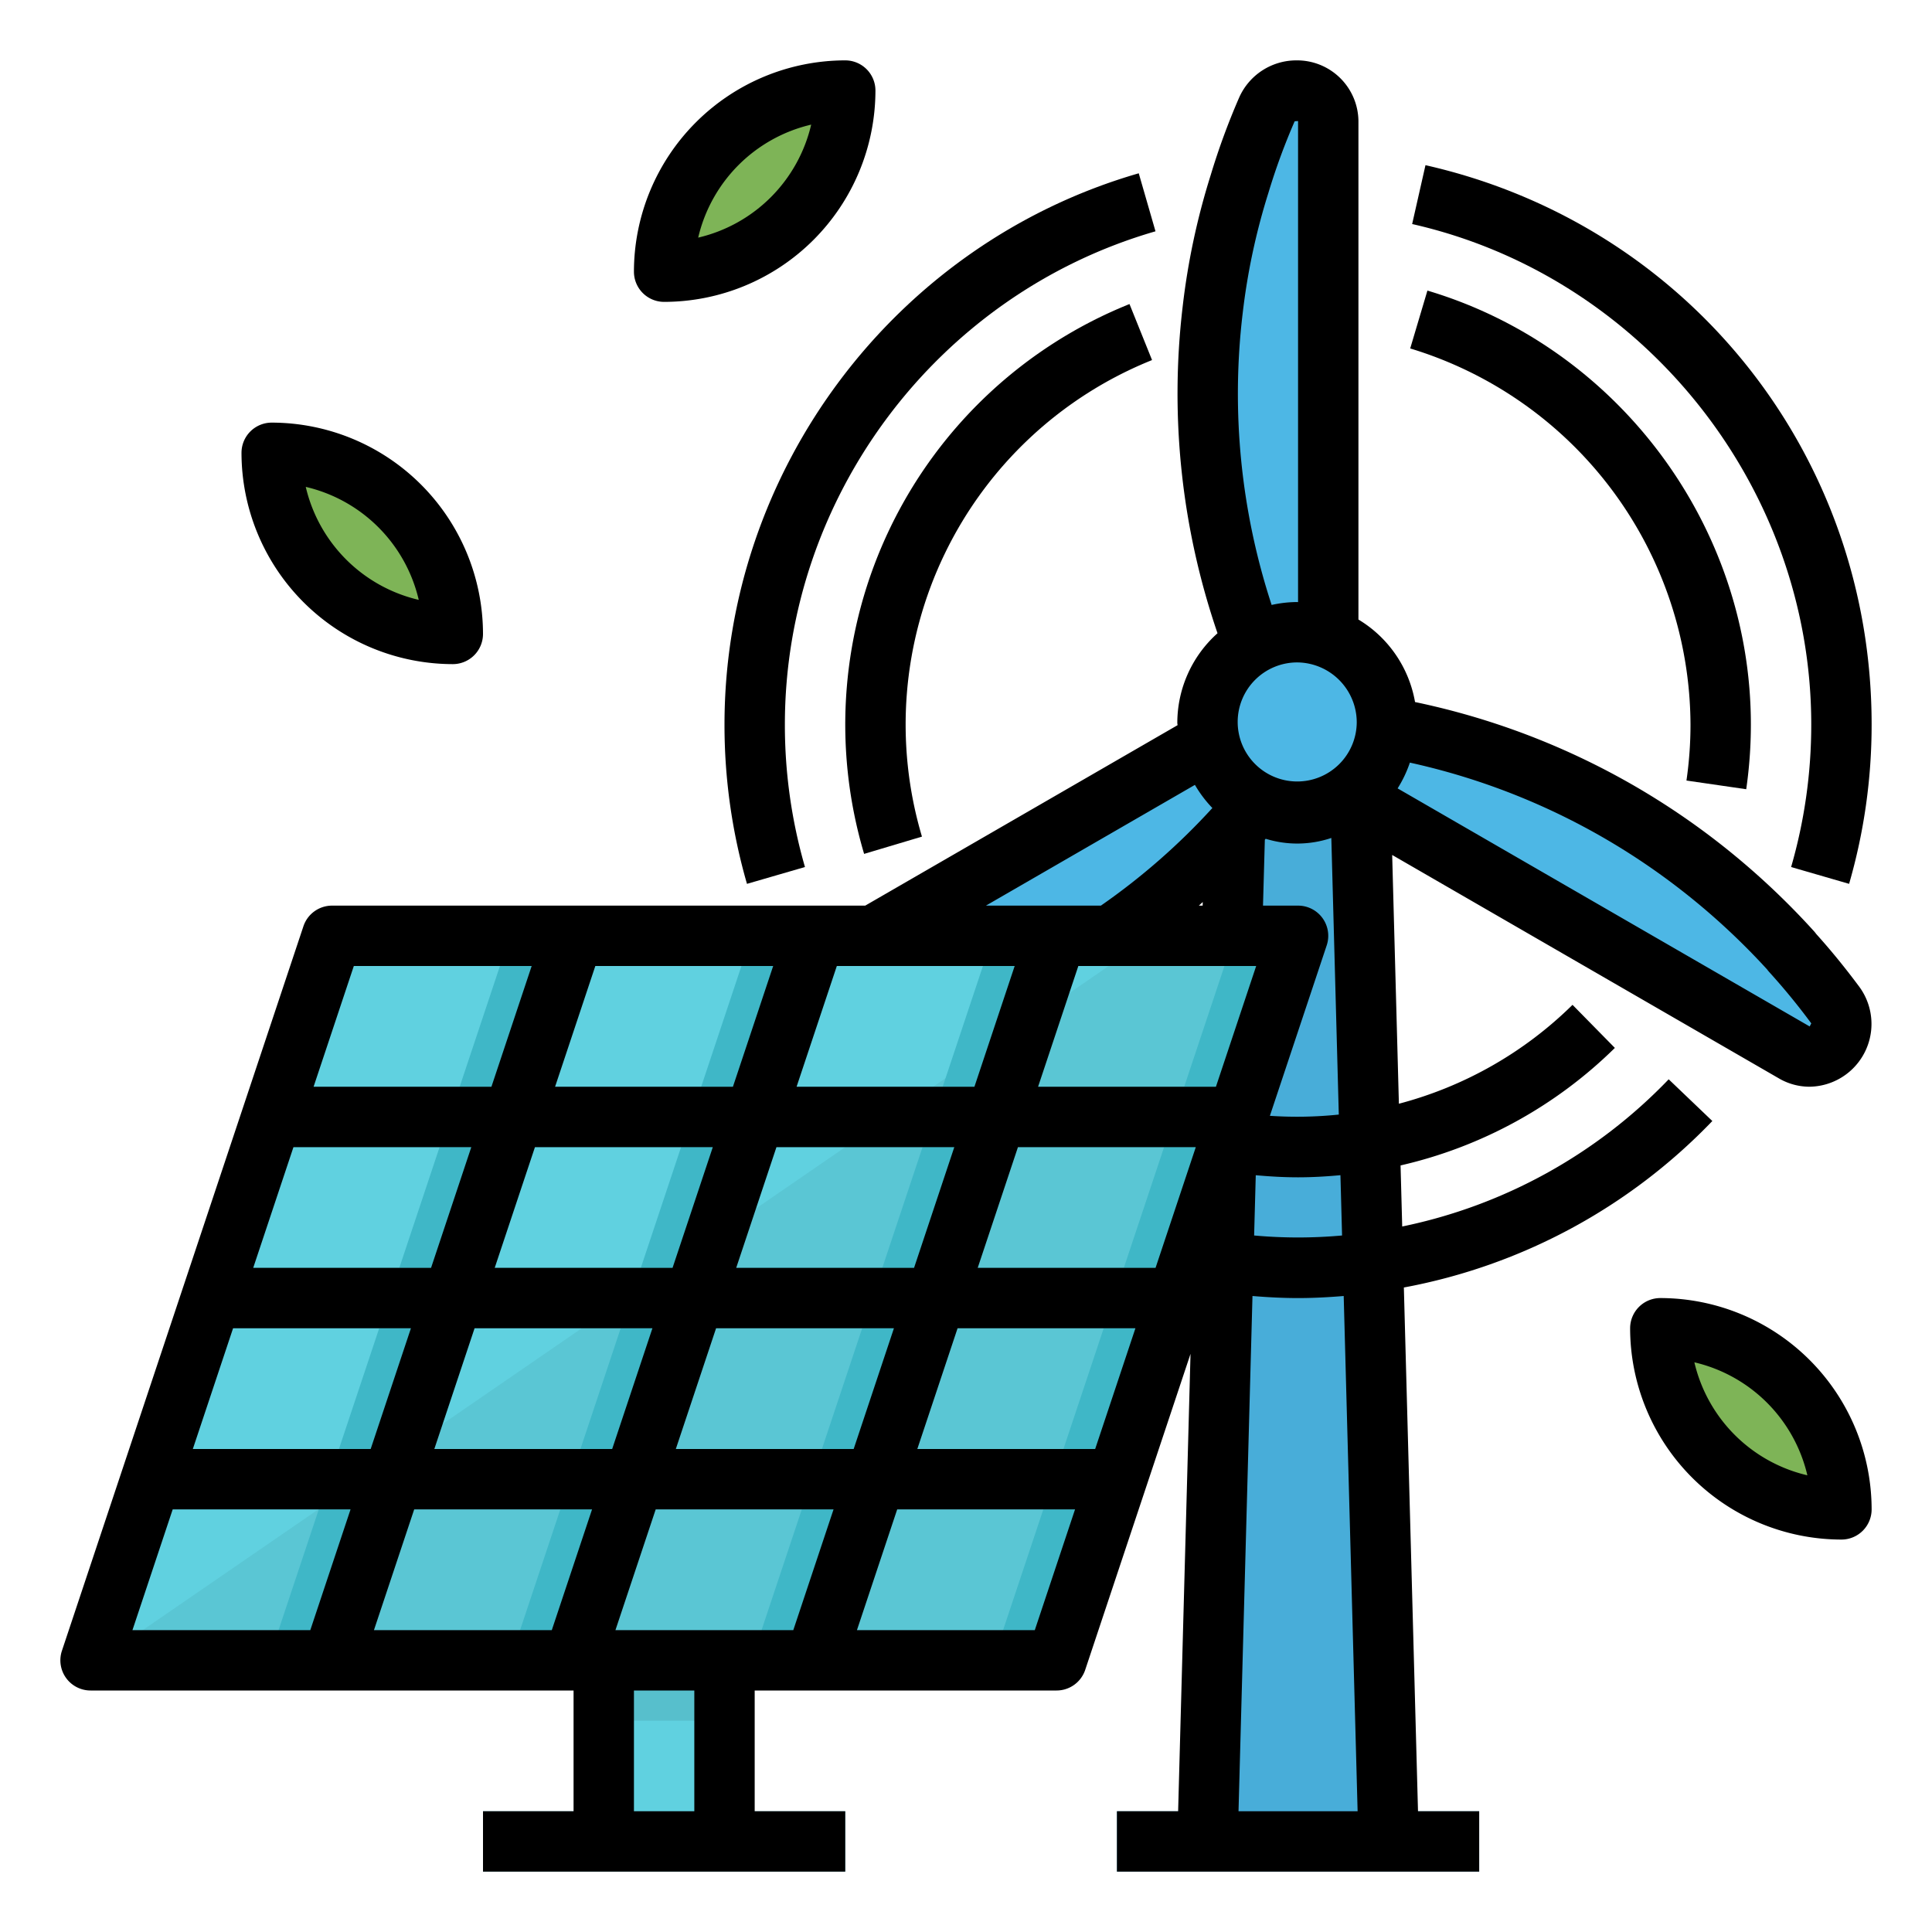 <svg height="512" viewBox="0 0 512 512" width="512" xmlns="http://www.w3.org/2000/svg"><g id="Filled_outline" data-name="Filled outline"><path d="m368 488h-48l7.04-260.53.96-35.47h32l.77 28.61z" fill="#48add9"/><path d="m360.77 220.61-3-1.74a23 23 0 0 1 -24.7 1.99c-1.59 1.91-4.08 4.53-6.03 6.61l.96-35.47v-.04h32v.04z" fill="#45a7d1"/><path d="m486.425 266.43a188.119 188.119 0 0 0 -118.988-73.73c.018-.391.115-.76.115-1.156a23.93 23.93 0 0 0 -15.552-22.434v-137.06a8.246 8.246 0 0 0 -8.429-8.05 8.442 8.442 0 0 0 -7.781 4.954 188.127 188.127 0 0 0 -3.649 141.783 23.932 23.932 0 0 0 -12.141 20.81 24.289 24.289 0 0 0 .544 5.037l-116.61 67.326a8.247 8.247 0 0 0 -2.758 11.325 8.443 8.443 0 0 0 8.181 4.262 188.118 188.118 0 0 0 123.711-66.632 23.024 23.024 0 0 0 24.7-2l117.87 68.055a8.246 8.246 0 0 0 11.187-3.274 8.444 8.444 0 0 0 -.4-9.216z" fill="#4db7e5"/><path d="m24 440h256l64-192h-256z" fill="#60d1e0"/><path d="m26.182 440h253.818l64-192h-38.545z" fill="#5ac6d4"/><g fill="#3fb7c7"><path d="m344 248h-16.844l-64 192h16.844z"/><path d="m263.156 248-64 192h16.867l64-192z"/><path d="m199.156 248-64 192h16.867l64-192z"/><path d="m135.156 248-64 192h16.867l64-192z"/><path d="m53.333 352h256l5.334-16h-256z"/><path d="m37.333 400h256l5.334-16h-256z"/><path d="m74.667 288-5.334 16h256l5.334-16z"/></g><path d="m160 440h32v48h-32z" fill="#60d1e0" transform="matrix(-1 0 0 -1 352 928)"/><path d="m160 440h32v16h-32z" fill="#57bfcc" transform="matrix(-1 0 0 -1 352 896)"/><path d="m128 480h96v16h-96z" fill="#60d1e0"/><path d="m296 480h96v16h-96z" fill="#4db7e5"/><path d="m224 24a0 0 0 0 1 0 0 48 48 0 0 1 -48 48 0 0 0 0 1 0 0 48 48 0 0 1 48-48z" fill="#7eb457"/><path d="m488 352a0 0 0 0 1 0 0 48 48 0 0 1 -48 48 0 0 0 0 1 0 0 48 48 0 0 1 48-48z" fill="#7eb457" transform="matrix(0 -1 1 0 88 840)"/><path d="m120 120a0 0 0 0 1 0 0 48 48 0 0 1 -48 48 0 0 0 0 1 0 0 48 48 0 0 1 48-48z" fill="#7eb457" transform="matrix(0 -1 1 0 -48 240)"/><path d="m480 192a135.634 135.634 0 0 1 -5.336 37.773l15.367 4.454a151.53 151.53 0 0 0 5.969-42.227c0-71.52-48.621-132.473-118.234-148.227l-3.532 15.6c61.286 13.873 105.766 69.65 105.766 132.627z"/><path d="m197.957 234.23 15.367-4.46a135.465 135.465 0 0 1 -5.324-37.77c0-60.25 40.391-114 98.219-130.7l-4.438-15.375c-64.636 18.675-109.781 78.739-109.781 146.075a151.424 151.424 0 0 0 5.957 42.23z"/><path d="m448 192a103.578 103.578 0 0 1 -1.07 14.852l15.836 2.3a119.757 119.757 0 0 0 1.234-17.152c0-52.684-35.25-99.973-85.719-114.992l-4.562 15.336a104.593 104.593 0 0 1 74.281 99.656z"/><path d="m305.305 95.422-5.977-14.844a120.086 120.086 0 0 0 -70.328 145.711l15.328-4.578a104.1 104.1 0 0 1 60.977-126.289z"/><path d="m24 448h128v32h-24v16h96v-16h-24v-32h80a8 8 0 0 0 7.59-5.469l27.91-83.744-3.285 121.213h-16.215v16h96v-16h-16.214l-3.749-138.8a151.745 151.745 0 0 0 81.752-44.119l-11.57-11.055a135.746 135.746 0 0 1 -70.619 39.009l-.437-16.183a118.734 118.734 0 0 0 56.793-31.145l-11.219-11.414a102.826 102.826 0 0 1 -46.015 26.207l-1.781-65.924 102.8 59.389a16.122 16.122 0 0 0 7.813 2.027 16.638 16.638 0 0 0 13.269-26.363c-3.808-5.133-7.582-9.762-11.515-14.125a7.872 7.872 0 0 0 -.578-.719 199.591 199.591 0 0 0 -26.145-24.148 196.162 196.162 0 0 0 -79.585-36.589 31.917 31.917 0 0 0 -15-21.866v-132.104a16.257 16.257 0 0 0 -16.4-16.078 16.58 16.58 0 0 0 -15.184 9.789 185.558 185.558 0 0 0 -7.57 20.617 187.374 187.374 0 0 0 -7.43 34.871 195.709 195.709 0 0 0 9.241 86.538 31.9 31.9 0 0 0 -10.657 23.732c0 .218.06.419.064.635l-82.77 47.818h-141.294a8 8 0 0 0 -7.59 5.469l-64 192a8 8 0 0 0 7.59 10.531zm335.551-256.453a15.777 15.777 0 1 1 -15.774-16 15.9 15.9 0 0 1 15.774 16zm-167.551 240.453h-28.9l10.667-32h47.133l-10.667 32zm67.1-96 10.667-32h47.133l-10.667 32zm41.8 16-10.667 32h-47.133l10.667-32zm-58.667-16h-47.133l10.667-32h47.133zm-5.333 16-10.667 32h-47.133l10.667-32zm.867 48h47.133l-10.667 32h-47.133zm95.023-88.555c3.706.338 7.443.555 11.21.555 3.73 0 7.481-.216 11.229-.566l.432 15.983a129.668 129.668 0 0 1 -23.305 0zm3.742-15.74 15.058-45.174a8 8 0 0 0 -7.59-10.531h-9.293l.488-17.459c.077-.085.152-.173.228-.259a28.279 28.279 0 0 0 17.392-.215l1.98 73.307a107.447 107.447 0 0 1 -18.263.331zm-17.819-55.705h-1.007c.352-.309.686-.64 1.035-.952zm14.187 16-10.667 32h-47.133l10.667-32zm-74.667 32h-47.133l10.667-32h47.133zm-64 0h-47.133l10.667-32h47.133zm-5.333 16-10.667 32h-47.133l10.667-32zm-74.667 32h-47.133l10.667-32h47.133zm-5.333 16-10.667 32h-47.133l10.667-32zm16.867 0h47.133l-10.667 32h-47.133zm31.133 48-10.667 32h-47.133l10.667-32zm27.1 80h-16v-32h16zm144.219 0 3.7-136.546c4 .333 8.024.546 12.079.546s8.1-.215 12.094-.547l3.689 136.547zm140.09-223.086a8.26 8.26 0 0 0 .574.711 173.7 173.7 0 0 1 11.125 13.582l-.426.813-109.2-63.088a31.909 31.909 0 0 0 3.25-6.83 180.012 180.012 0 0 1 71.176 33.207 183.079 183.079 0 0 1 23.501 21.605zm-139-173.773a172.159 172.159 0 0 1 6.839-32.059 170.7 170.7 0 0 1 6.957-18.949l.895-.055v127.491c-.076 0-.146-.022-.223-.022a31.455 31.455 0 0 0 -6.78.771 179.749 179.749 0 0 1 -7.688-77.177zm-12.643 124.859a32.1 32.1 0 0 0 4.626 6.131 175.665 175.665 0 0 1 -29.544 25.869h-30.466zm-222.9 48h47.134l-10.667 32h-47.133zm-48 144h47.134l-10.667 32h-47.133z"/><path d="m176 80a56.063 56.063 0 0 0 56-56 8 8 0 0 0 -8-8 56.063 56.063 0 0 0 -56 56 8 8 0 0 0 8 8zm38.973-46.973a40.132 40.132 0 0 1 -29.946 29.946 40.132 40.132 0 0 1 29.946-29.946z"/><path d="m440 344a8 8 0 0 0 -8 8 56.063 56.063 0 0 0 56 56 8 8 0 0 0 8-8 56.063 56.063 0 0 0 -56-56zm9.027 17.027a40.132 40.132 0 0 1 29.946 29.946 40.132 40.132 0 0 1 -29.946-29.946z"/><path d="m120 176a8 8 0 0 0 8-8 56.063 56.063 0 0 0 -56-56 8 8 0 0 0 -8 8 56.063 56.063 0 0 0 56 56zm-9.027-17.027a40.132 40.132 0 0 1 -29.946-29.946 40.132 40.132 0 0 1 29.946 29.946z"/></g></svg>